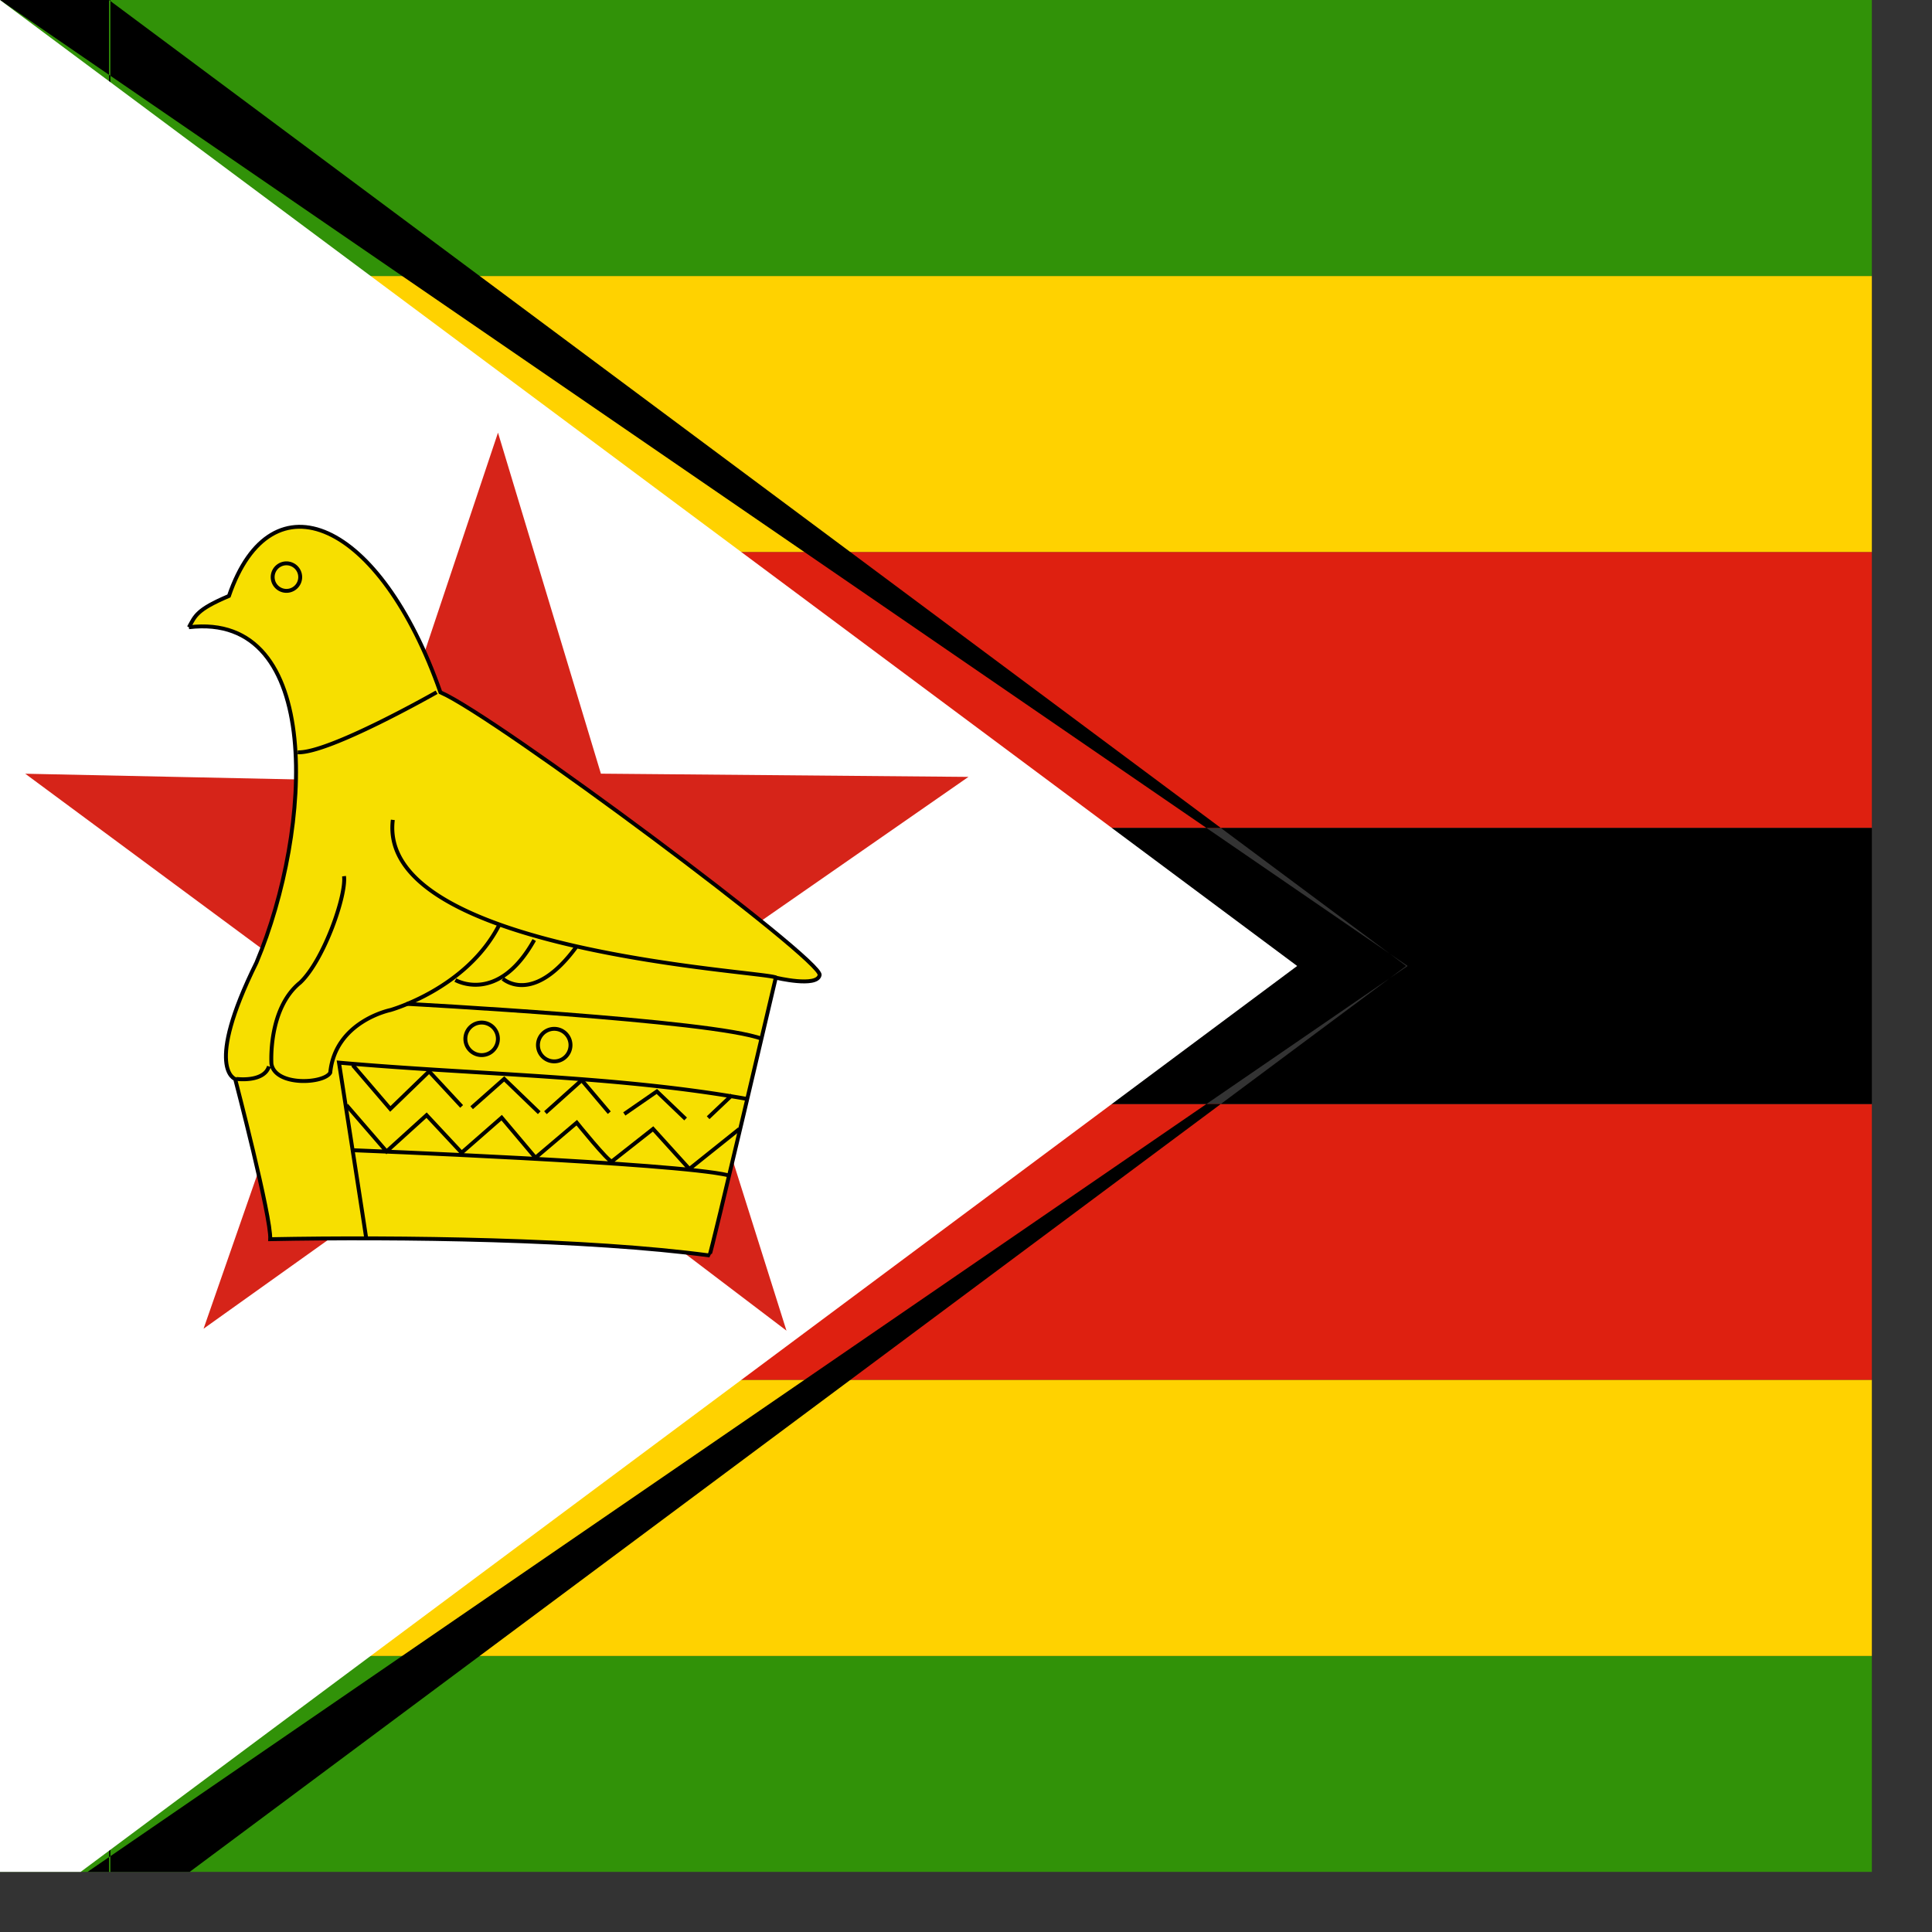<svg xmlns="http://www.w3.org/2000/svg" height="512" width="512" viewBox="0 0 512 512"><rect x="0" y="0" width="512" height="512" fill="#333333" stroke="none"/><defs><clipPath id="a"><path fill-opacity=".67" d="M0 0h496.06v496.06h-496.06z"/></clipPath></defs><g clip-path="url(#a)"><path fill-rule="evenodd" fill="#319208" d="M0 438.849h1023.977v73.141h-1023.977z"/><path fill-rule="evenodd" fill="#de2010" d="M0 292.559h1023.977v73.141h-1023.977z"/><path fill-rule="evenodd" fill="#ffd200" d="M0 365.704h1023.977v73.141h-1023.977z"/><path fill-rule="evenodd" fill="#de2010" d="M0 146.28h1023.977v73.141h-1023.977z"/><path fill-rule="evenodd" fill="#ffd200" d="M0 73.141h1023.977v73.141h-1023.977z"/><path fill-rule="evenodd" fill="#319208" d="M0 0h1023.977v73.141h-1023.977z"/><path d="M28.891 0v511.984l343.762-255.992-343.762-255.992zM0 0h29.256v511.984h-29.256zM0 0v511.984l373.022-255.992-373.022-255.992zM0 219.424h1023.977v73.141h-1023.977z" fill-rule="evenodd"/><path d="M0 0v511.984l343.762-255.992-343.762-255.992z" fill-rule="evenodd" fill="#fff"/><path fill="#d62419" fill-rule="evenodd" d="M131.973 114.662l27.271 90.366 97.404.855-77.523 53.863 29.296 92.886-75.178-57.081-79.296 56.567 31.055-89.142-78.31-57.932 94.387 1.986z"/><path d="M50.057 166.226c1.658-2.985 1.989-4.643 10.612-8.292 11.276-32.832 40.129-19.898 56.048 25.537 14.592 6.301 101.815 71.303 100.488 74.951-.664 3.316-11.608.664-11.608.664s-17.245 73.625-17.577 73.625c-32.171-4.311-82.248-4.975-116.411-4.311.331-5.638-9.286-42.451-9.286-42.451s-8.292-2.652 5.637-30.842c14.924-35.486 17.909-93.192-17.908-88.88z" fill-rule="evenodd" stroke="#000" fill="#f7df00" stroke-width="1.032"/><path d="M77.09 148.196a3.535 3.535 0 1 1-7.07 0 3.535 3.535 0 0 1 7.07 0zm35.03 29.57s-27.635 15.745-35.668 15.423m122.748 57.837c-1.928-1.607-102.5-6.427-98.327-40.488m16.067 41.128s10.925 6.427 20.243-10.282m-8.033 9.962s7.712 7.069 18.959-8.354m-87.399 34.064s7.069.964 8.355-3.213m25.055 44.663c0-.321-7.069-45.629-7.069-45.629 34.918 3.106 71.121 3.321 104.75 9.319" stroke="#000" fill="none" transform="scale(1.032)"/><path d="M93.489 282.269l9.947 11.606 10.281-9.948 8.621 9.286m2.657.336l8.621-7.628 9.286 8.954m1.649-.005l9.617-8.621 7.295 8.622m3.986.34l8.622-5.969 7.626 7.295m5.97-.335l6.3-5.969M91.827 292.877l10.612 12.27 10.611-9.617 9.285 9.948 10.612-9.285 8.954 10.611 10.943-9.285s8.29 10.28 9.285 10.28l10.943-8.621 9.617 10.611 13.263-10.611m-102.464 5.639s85.556 3.317 99.483 6.633m-85.22-45.426s81.244 4.311 94.177 9.285" stroke="#000" fill="none" stroke-width="1.032"/><path d="M88.34 224.996c.643 4.82-5.141 21.529-11.246 27.313-8.355 6.748-7.391 20.886-7.391 20.886.964 5.784 13.496 5.141 15.103 2.25 1.285-13.175 15.423-16.067 15.423-16.067s19.602-5.462 27.956-21.85m-.325 29.238a4.177 4.177 0 1 1-8.355 0 4.177 4.177 0 0 1 8.355 0zm18.64 1.61a4.177 4.177 0 1 1-8.355 0 4.177 4.177 0 0 1 8.355 0z" stroke="#000" fill="none" transform="scale(1.032)"/></g></svg>